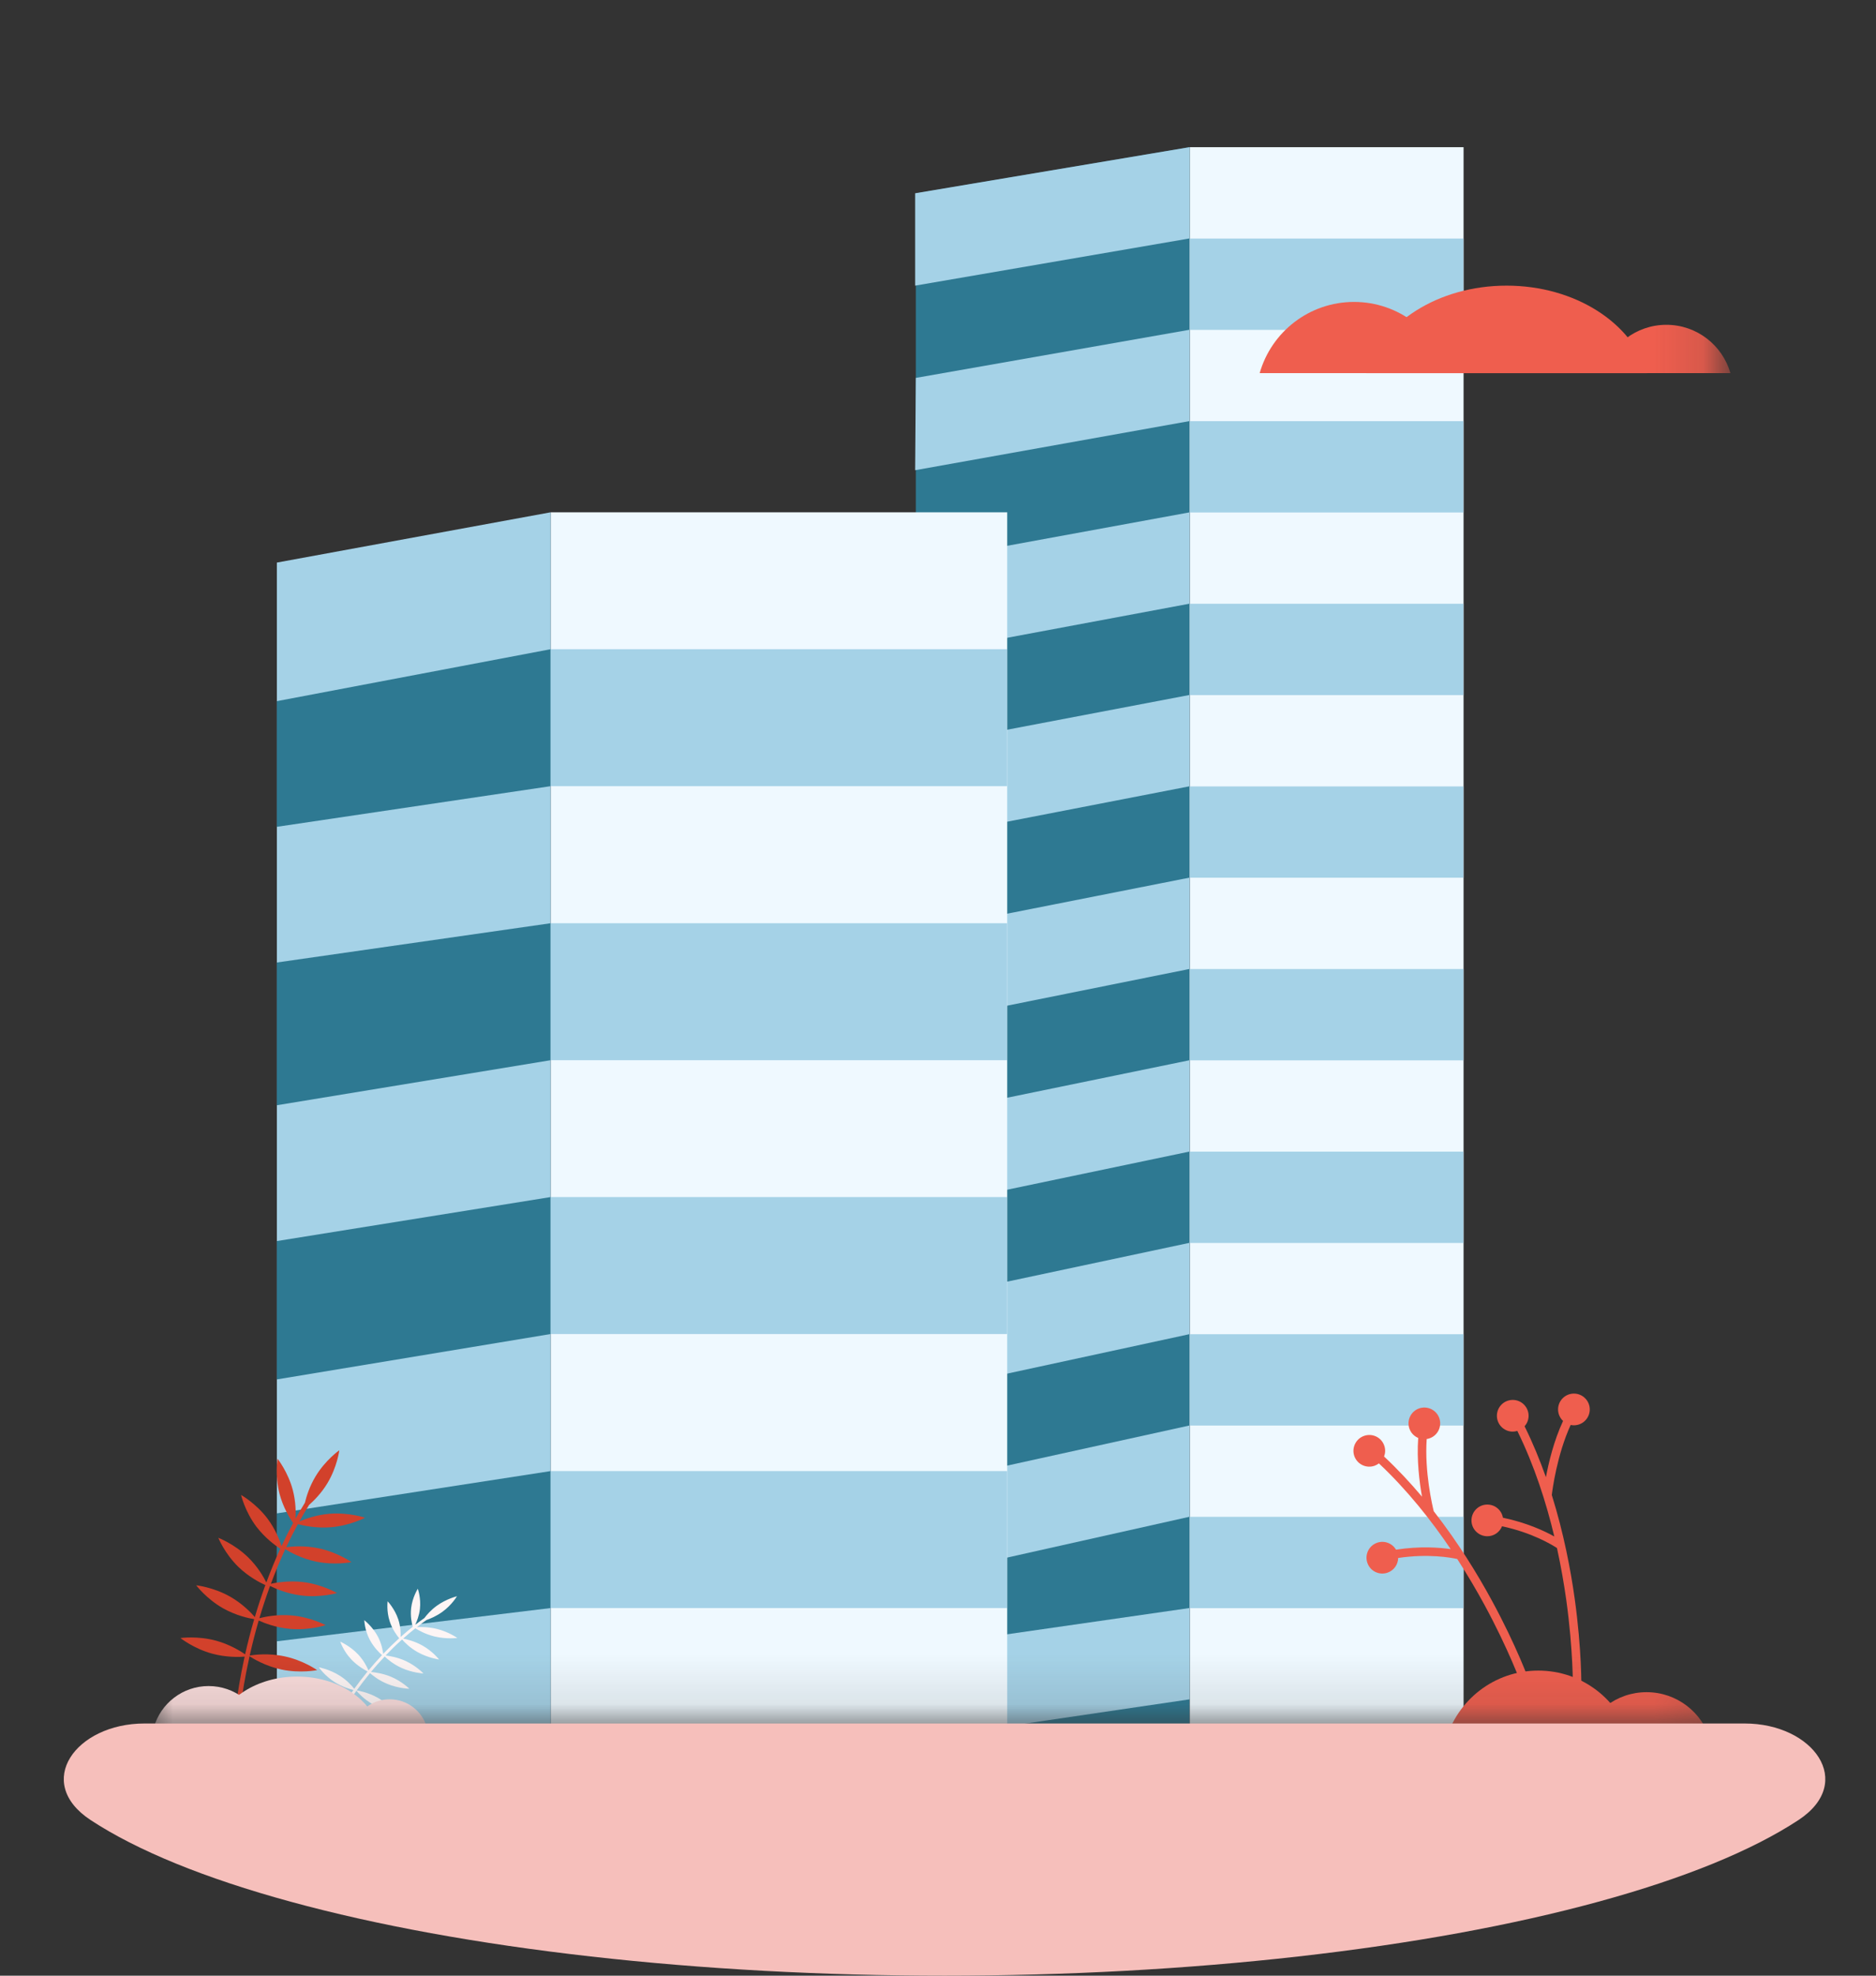 <svg width="38" height="40" viewBox="0 0 38 40" fill="none" xmlns="http://www.w3.org/2000/svg">
<rect x="0" y="0" width="38" height="40" fill="#333333" stroke="none"/>
<mask id="mask0_1356_58361" style="mask-type:alpha" maskUnits="userSpaceOnUse" x="2" y="0" width="33" height="35">
<rect width="31.915" height="34.894" transform="matrix(1 0 0 -1 2.962 34.894)" fill="black"/>
</mask>
<g mask="url(#mask0_1356_58361)">
<path d="M18.551 3.914L24.097 2.98V39.954H18.551V3.914Z" fill="#2E7992"/>
<rect x="24.1" y="2.98" width="5.546" height="34.201" fill="#EFF9FF"/>
<path fill-rule="evenodd" clip-rule="evenodd" d="M29.643 4.83H24.097V6.679H29.643V4.83ZM29.643 30.71H24.097V32.559H29.643V30.71ZM24.097 27.013H29.643V28.862H24.097V27.013ZM29.643 23.316H24.097V25.165H29.643V23.316ZM24.097 8.527H29.643V10.376H24.097V8.527ZM29.643 12.224H24.097V14.073H29.643V12.224ZM24.097 15.922H29.643V17.77H24.097V15.922ZM29.643 19.619H24.097V21.468H29.643V19.619Z" fill="#A5D2E7"/>
<path fill-rule="evenodd" clip-rule="evenodd" d="M24.098 2.979L18.537 3.913V5.783L24.098 4.827V2.979ZM24.097 6.676L18.551 7.651L18.537 9.52L24.097 8.525V6.676ZM18.551 36.254H24.098V38.102H18.551V36.254ZM24.097 32.556L18.537 33.356V35.225L24.097 34.405V32.556ZM18.537 30.083L24.097 28.86V30.708L18.537 31.952V30.083ZM24.097 25.162L18.537 26.345V28.214L24.097 27.011V25.162ZM18.537 11.392L24.097 10.373V12.222L18.537 13.261V11.392ZM24.097 14.07L18.537 15.129V16.998L24.097 15.919V14.07ZM18.537 18.867L24.097 17.768V19.617L18.537 20.736V18.867ZM24.097 21.465L18.537 22.608V24.477L24.097 23.314V21.465Z" fill="#A5D2E7"/>
<path d="M5.608 11.39L11.154 10.372V36.254H5.608V11.39Z" fill="#A5D2E7"/>
<rect x="11.158" y="10.372" width="9.244" height="33.277" fill="#EFF9FF"/>
<path fill-rule="evenodd" clip-rule="evenodd" d="M5.607 14.196L11.153 13.144V15.917L5.607 16.74V14.196ZM5.607 35.327H11.153V38.1H5.607V35.327ZM11.153 18.692L5.607 19.487V22.377L11.153 21.465V18.692ZM5.607 25.127L11.153 24.236V27.009L5.607 27.928V25.127ZM11.153 29.784L5.607 30.64V33.23L11.153 32.557V29.784Z" fill="#2E7992"/>
<path fill-rule="evenodd" clip-rule="evenodd" d="M20.397 13.144H11.153V15.917H20.397V13.144ZM20.397 40.876H11.153V43.649H20.397V40.876ZM11.153 18.692H20.397V21.465H11.153V18.692ZM20.397 24.236H11.153V27.009H20.397V24.236ZM11.153 35.327H20.397V38.1H11.153V35.327ZM20.397 29.784H11.153V32.557H20.397V29.784Z" fill="#A5D2E7"/>
<path d="M33.754 6.576C34.37 6.576 34.89 6.99 35.051 7.554H32.456C32.617 6.99 33.137 6.576 33.754 6.576Z" fill="#EF5E4E"/>
<path d="M27.427 6.113C28.335 6.113 29.102 6.722 29.339 7.554H25.516C25.753 6.722 26.519 6.113 27.427 6.113Z" fill="#EF5E4E"/>
<path d="M33.36 7.555C33.066 6.54 31.905 5.783 30.517 5.783C29.128 5.783 27.967 6.54 27.673 7.555H33.359H33.36Z" fill="#EF5E4E"/>
<path d="M6.882 33.926C7.031 34.02 7.132 34.136 7.176 34.192C7.178 34.188 7.181 34.184 7.184 34.18C7.259 34.077 7.347 33.962 7.446 33.841C7.384 33.809 7.239 33.727 7.116 33.597C6.955 33.427 6.892 33.237 6.892 33.237C6.892 33.237 7.092 33.324 7.254 33.495C7.372 33.621 7.438 33.757 7.464 33.82C7.547 33.72 7.639 33.615 7.738 33.51C7.686 33.464 7.572 33.353 7.491 33.201C7.384 32.999 7.379 32.802 7.379 32.802C7.379 32.802 7.547 32.932 7.654 33.134C7.728 33.275 7.754 33.413 7.762 33.484C7.862 33.379 7.97 33.273 8.086 33.168C8.042 33.116 7.948 32.991 7.895 32.83C7.824 32.616 7.852 32.42 7.852 32.42C7.852 32.42 7.996 32.571 8.067 32.785C8.116 32.932 8.118 33.071 8.114 33.143C8.193 33.073 8.275 33.004 8.36 32.936C8.342 32.872 8.309 32.725 8.328 32.559C8.353 32.338 8.463 32.166 8.463 32.166C8.463 32.166 8.531 32.354 8.506 32.576C8.49 32.71 8.444 32.827 8.41 32.897C8.47 32.85 8.532 32.804 8.596 32.76C8.644 32.695 8.728 32.597 8.847 32.511C9.042 32.37 9.256 32.318 9.256 32.318C9.256 32.318 9.155 32.493 8.96 32.634C8.842 32.719 8.718 32.772 8.637 32.8C8.571 32.847 8.507 32.894 8.444 32.943C8.526 32.939 8.682 32.938 8.848 32.979C9.09 33.038 9.263 33.163 9.263 33.163C9.263 33.163 9.042 33.191 8.8 33.132C8.616 33.087 8.472 33.004 8.413 32.967C8.327 33.035 8.245 33.104 8.166 33.175C8.239 33.189 8.4 33.228 8.557 33.316C8.769 33.435 8.894 33.599 8.894 33.599C8.894 33.599 8.674 33.569 8.461 33.45C8.299 33.36 8.189 33.244 8.145 33.193C8.025 33.3 7.914 33.409 7.811 33.517C7.887 33.526 8.05 33.552 8.213 33.627C8.437 33.729 8.577 33.882 8.577 33.882C8.577 33.882 8.355 33.87 8.131 33.768C7.963 33.691 7.841 33.586 7.792 33.538C7.691 33.645 7.598 33.75 7.514 33.851C7.592 33.858 7.753 33.879 7.918 33.947C8.145 34.042 8.292 34.191 8.292 34.191C8.292 34.191 8.069 34.186 7.842 34.091C7.672 34.021 7.548 33.921 7.495 33.874C7.397 33.993 7.31 34.107 7.237 34.209C7.233 34.214 7.229 34.219 7.226 34.224C7.275 34.232 7.463 34.268 7.646 34.37C7.859 34.489 7.983 34.653 7.983 34.653C7.983 34.653 7.763 34.623 7.55 34.505C7.367 34.402 7.25 34.267 7.22 34.231C6.92 34.65 6.764 34.967 6.763 34.97L6.706 34.948C6.708 34.945 6.861 34.632 7.158 34.216C7.085 34.198 6.928 34.151 6.777 34.055C6.573 33.926 6.459 33.756 6.459 33.756C6.459 33.756 6.677 33.797 6.881 33.926L6.882 33.926Z" fill="#FDF5F5"/>
<path d="M4.375 33.217C4.65 33.292 4.867 33.426 4.965 33.493C4.967 33.485 4.969 33.477 4.971 33.469C5.018 33.263 5.076 33.031 5.149 32.782C5.038 32.764 4.778 32.708 4.519 32.562C4.18 32.37 3.974 32.096 3.974 32.096C3.974 32.096 4.319 32.133 4.658 32.324C4.908 32.465 5.085 32.651 5.162 32.739C5.223 32.533 5.293 32.316 5.375 32.092C5.271 32.045 5.037 31.926 4.828 31.723C4.55 31.452 4.422 31.135 4.422 31.135C4.422 31.135 4.746 31.257 5.024 31.528C5.219 31.717 5.34 31.928 5.395 32.039C5.478 31.816 5.571 31.587 5.677 31.356C5.582 31.294 5.369 31.141 5.193 30.909C4.96 30.6 4.883 30.267 4.883 30.267C4.883 30.267 5.184 30.436 5.418 30.745C5.578 30.959 5.665 31.182 5.703 31.301C5.775 31.146 5.853 30.99 5.937 30.835C5.872 30.742 5.735 30.522 5.662 30.243C5.565 29.87 5.622 29.534 5.622 29.534C5.622 29.534 5.836 29.802 5.933 30.175C5.991 30.402 5.994 30.614 5.986 30.747C6.047 30.639 6.11 30.532 6.176 30.425C6.207 30.297 6.27 30.092 6.392 29.891C6.591 29.56 6.873 29.362 6.873 29.362C6.873 29.362 6.831 29.7 6.631 30.031C6.511 30.23 6.361 30.381 6.26 30.47C6.192 30.58 6.127 30.691 6.065 30.803C6.181 30.753 6.408 30.67 6.676 30.648C7.066 30.617 7.394 30.728 7.394 30.728C7.394 30.728 7.089 30.89 6.699 30.921C6.402 30.945 6.142 30.887 6.034 30.858C5.949 31.013 5.87 31.169 5.797 31.325C5.914 31.309 6.172 31.287 6.454 31.347C6.837 31.427 7.118 31.627 7.118 31.627C7.118 31.627 6.779 31.696 6.396 31.615C6.105 31.554 5.873 31.424 5.778 31.365C5.669 31.602 5.572 31.837 5.487 32.065C5.603 32.04 5.856 31.997 6.14 32.031C6.528 32.078 6.826 32.253 6.826 32.253C6.826 32.253 6.494 32.351 6.105 32.303C5.813 32.268 5.572 32.16 5.47 32.109C5.388 32.335 5.316 32.554 5.254 32.762C5.371 32.732 5.62 32.682 5.902 32.706C6.292 32.739 6.596 32.903 6.596 32.903C6.596 32.903 6.268 33.013 5.878 32.979C5.588 32.954 5.346 32.858 5.24 32.809C5.169 33.055 5.111 33.284 5.065 33.488C5.062 33.498 5.06 33.508 5.058 33.518C5.135 33.505 5.432 33.464 5.76 33.534C6.143 33.614 6.424 33.814 6.424 33.814C6.424 33.814 6.085 33.882 5.702 33.802C5.373 33.732 5.12 33.576 5.055 33.533C4.868 34.369 4.832 34.964 4.832 34.97L4.736 34.965C4.737 34.959 4.772 34.371 4.955 33.541C4.837 33.55 4.579 33.556 4.301 33.481C3.924 33.379 3.655 33.164 3.655 33.164C3.655 33.164 3.998 33.115 4.375 33.217L4.375 33.217Z" fill="#D2412B"/>
<path d="M7.893 34.404C8.251 34.404 8.552 34.644 8.646 34.971H7.141C7.234 34.644 7.536 34.404 7.893 34.404Z" fill="#FADCDB"/>
<path d="M4.225 34.136C4.752 34.136 5.197 34.489 5.334 34.972H3.117C3.254 34.489 3.699 34.136 4.225 34.136Z" fill="#FADCDB"/>
<path d="M7.667 34.972C7.497 34.383 6.824 33.944 6.018 33.944C5.213 33.944 4.539 34.383 4.369 34.972H7.667Z" fill="#FADCDB"/>
<path d="M27.63 29.071C27.798 29.012 27.981 29.1 28.039 29.267C28.066 29.342 28.062 29.42 28.036 29.489C28.312 29.747 28.568 30.022 28.804 30.302C28.751 30.004 28.695 29.557 28.727 29.113C28.647 29.079 28.58 29.014 28.549 28.924C28.49 28.757 28.578 28.574 28.745 28.515C28.912 28.457 29.095 28.544 29.154 28.711C29.212 28.879 29.125 29.062 28.958 29.12C28.938 29.127 28.919 29.132 28.899 29.135C28.853 29.799 29.015 30.49 29.042 30.597C29.542 31.237 29.935 31.883 30.215 32.398C30.719 33.323 30.976 34.035 30.979 34.043L30.816 34.101C30.813 34.094 30.56 33.394 30.063 32.481C29.913 32.206 29.731 31.894 29.518 31.564C29.396 31.537 28.936 31.451 28.321 31.543C28.319 31.674 28.237 31.794 28.107 31.84C27.939 31.899 27.756 31.811 27.698 31.644C27.639 31.477 27.727 31.294 27.894 31.235C28.041 31.183 28.201 31.245 28.277 31.375C28.764 31.3 29.159 31.331 29.385 31.364C28.993 30.784 28.506 30.168 27.931 29.628C27.905 29.648 27.875 29.664 27.843 29.676C27.675 29.735 27.492 29.647 27.433 29.48C27.375 29.313 27.463 29.13 27.63 29.071H27.63Z" fill="#EF5E4E"/>
<path d="M31.538 31.342C31.434 31.274 31.034 31.031 30.425 30.901C30.377 31.022 30.258 31.106 30.12 31.103C29.943 31.099 29.802 30.952 29.806 30.776C29.81 30.598 29.957 30.457 30.134 30.462C30.29 30.465 30.418 30.579 30.443 30.728C30.926 30.829 31.284 30.996 31.484 31.108C31.321 30.426 31.083 29.678 30.735 28.971C30.704 28.98 30.67 28.985 30.635 28.985C30.458 28.981 30.317 28.834 30.321 28.657C30.325 28.479 30.472 28.339 30.649 28.343C30.826 28.347 30.967 28.494 30.963 28.671C30.961 28.75 30.93 28.822 30.882 28.877C31.049 29.215 31.192 29.563 31.314 29.908C31.369 29.611 31.474 29.172 31.661 28.769C31.598 28.709 31.558 28.623 31.56 28.529C31.564 28.351 31.711 28.211 31.888 28.215C32.065 28.219 32.206 28.366 32.202 28.543C32.198 28.72 32.051 28.86 31.874 28.857C31.854 28.856 31.834 28.854 31.815 28.85C31.538 29.455 31.446 30.159 31.433 30.268C31.675 31.043 31.816 31.787 31.897 32.368C32.042 33.411 32.032 34.168 32.032 34.176L31.86 34.173C31.86 34.166 31.869 33.421 31.726 32.392C31.682 32.082 31.622 31.725 31.538 31.342Z" fill="#EF5E4E"/>
<path d="M31.16 33.823C32.05 33.823 32.801 34.42 33.033 35.235H29.286C29.518 34.42 30.269 33.823 31.159 33.823H31.16Z" fill="#EF5E4E"/>
<path d="M33.353 34.26C33.967 34.26 34.485 34.672 34.646 35.235H32.06C32.221 34.672 32.739 34.26 33.353 34.26H33.353Z" fill="#EF5E4E"/>
</g>
<path d="M35.339 34.894C36.729 34.894 37.592 36.083 36.431 36.848C35.49 37.467 34.111 38.03 32.372 38.504C30.633 38.979 28.569 39.355 26.298 39.611C24.026 39.868 21.591 40 19.133 40C16.674 40 14.239 39.868 11.967 39.611C9.696 39.355 7.632 38.979 5.893 38.504C4.155 38.03 2.775 37.467 1.834 36.848C0.673 36.083 1.536 34.894 2.927 34.894L19.133 34.894H35.339Z" fill="#F6BFBB"/>
</svg>
